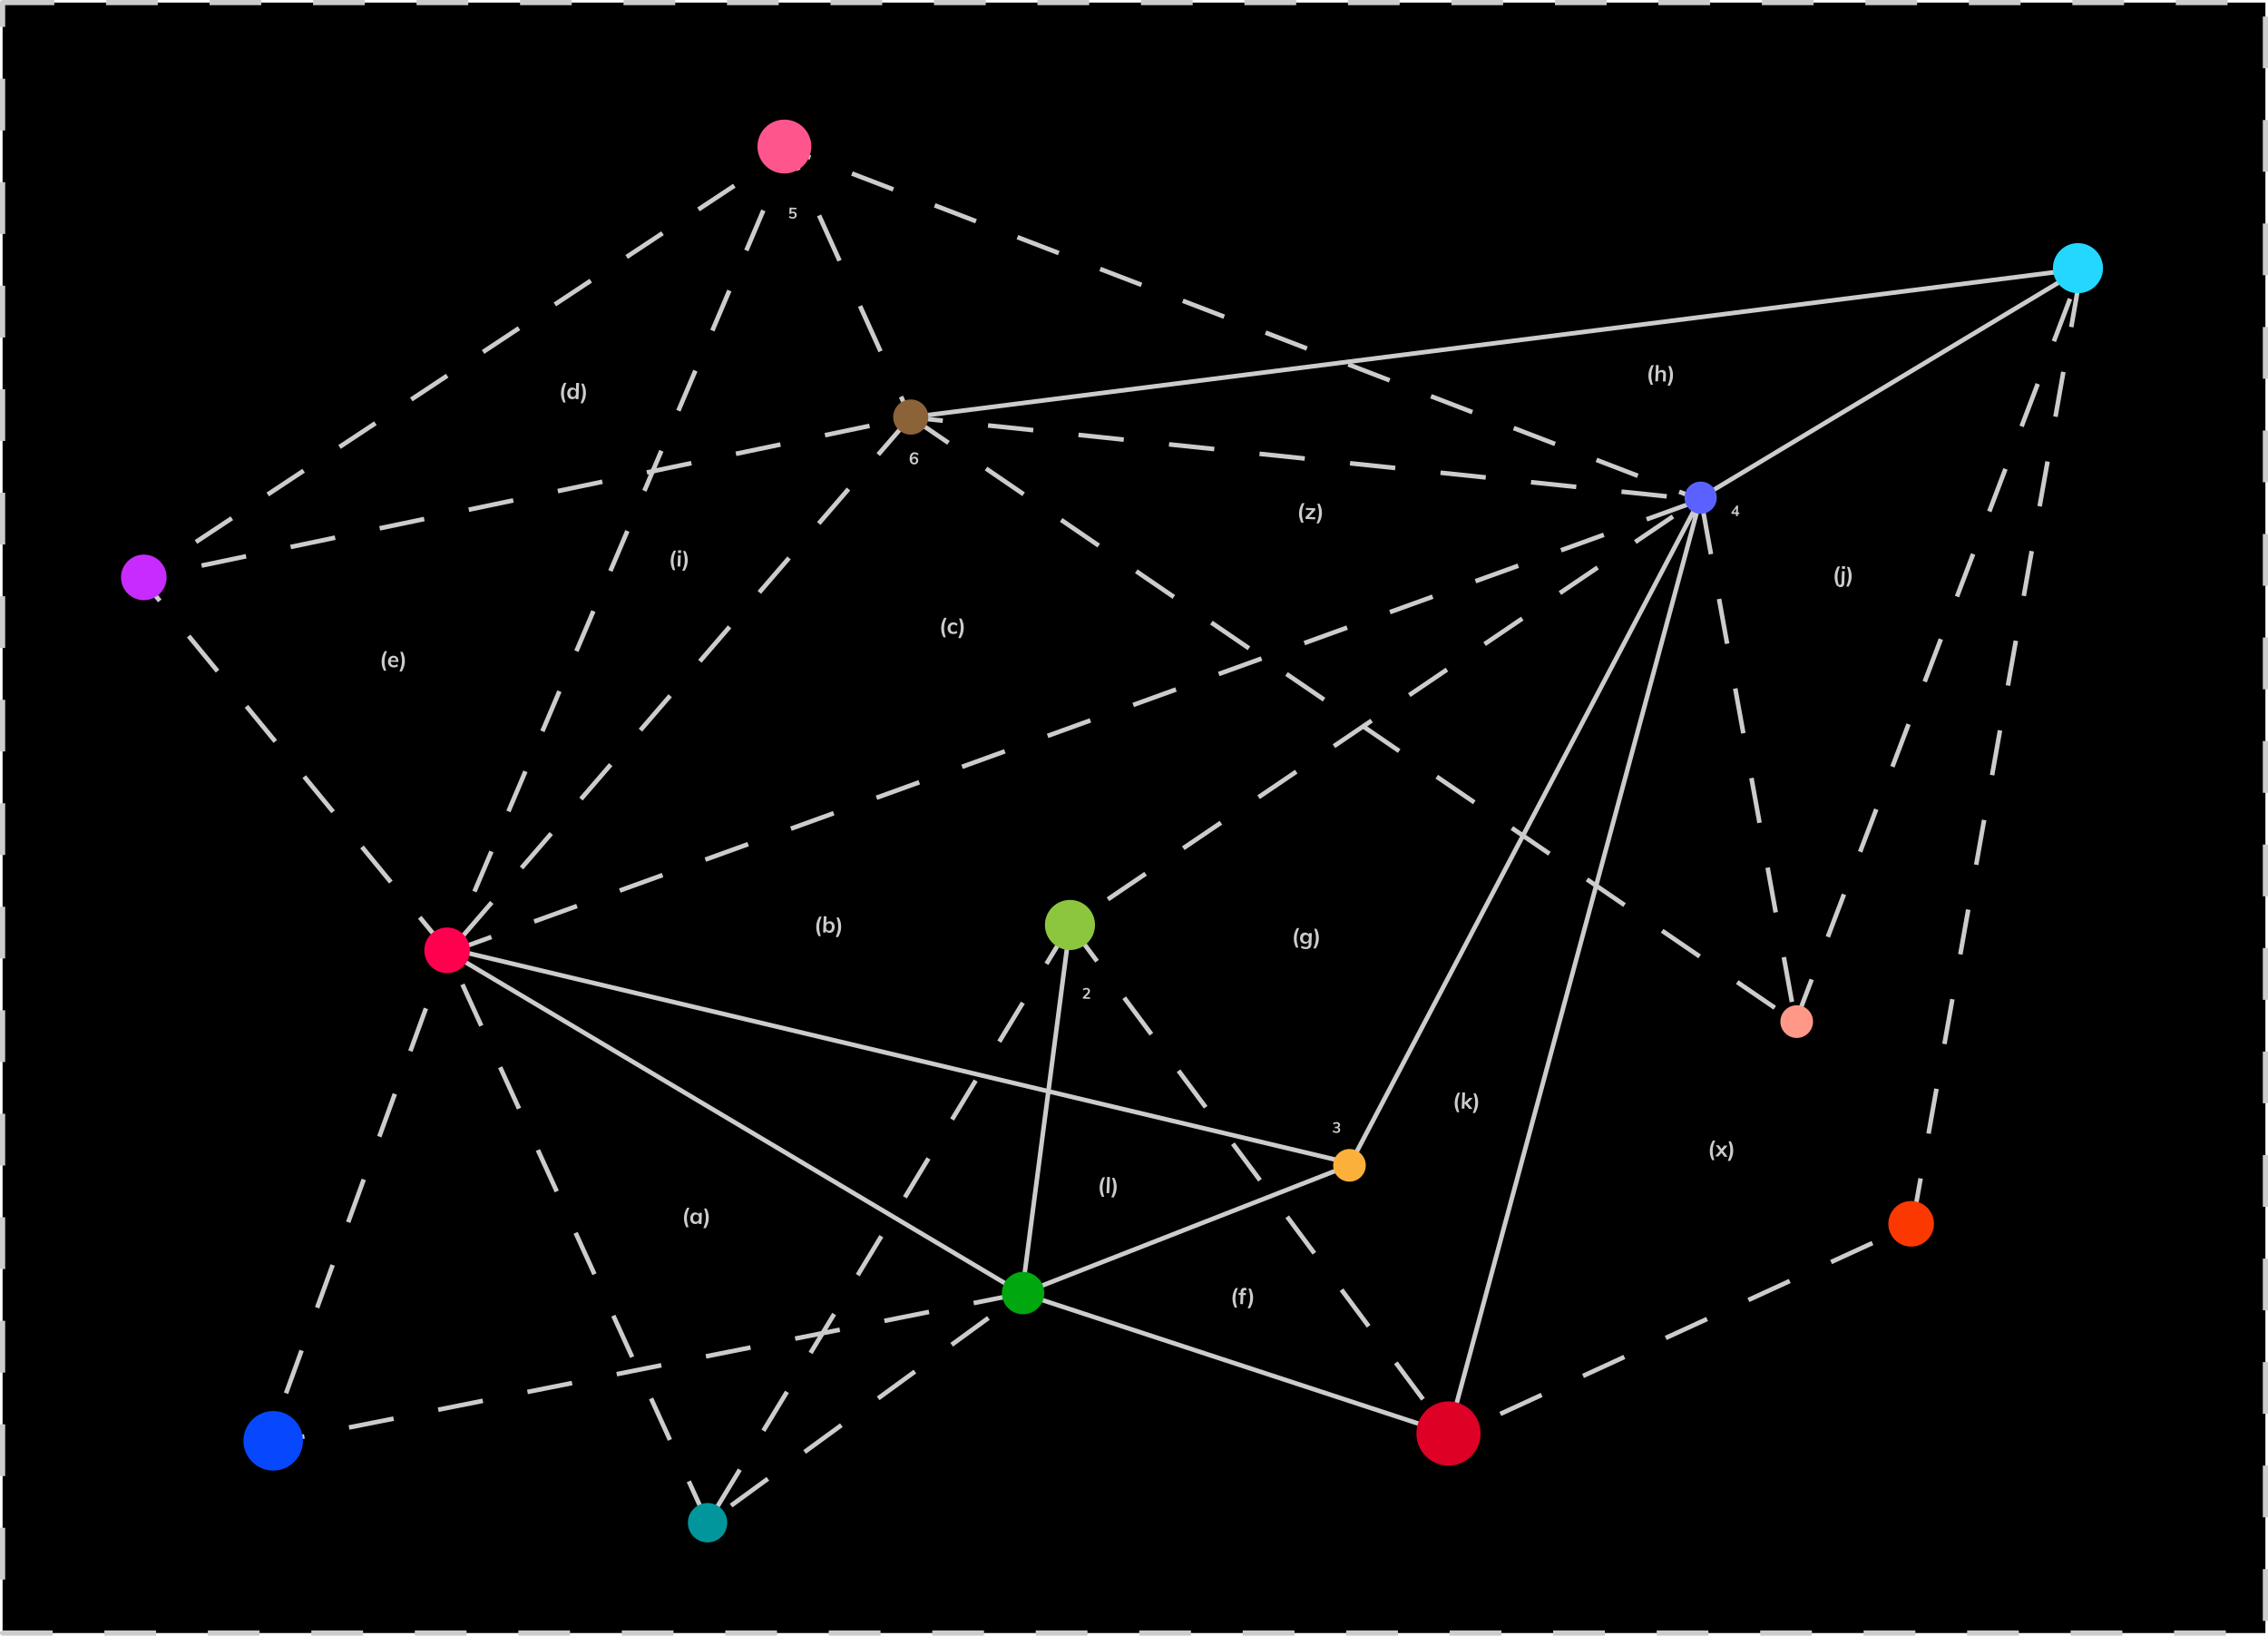 <?xml version="1.0" encoding="UTF-8" standalone="no"?>
<svg
   xmlns:dc="http://purl.org/dc/elements/1.1/"
   xmlns:cc="http://creativecommons.org/ns#"
   xmlns:rdf="http://www.w3.org/1999/02/22-rdf-syntax-ns#"
   xmlns:svg="http://www.w3.org/2000/svg"
   xmlns="http://www.w3.org/2000/svg"
   xmlns:sodipodi="http://sodipodi.sourceforge.net/DTD/sodipodi-0.dtd"
   xmlns:inkscape="http://www.inkscape.org/namespaces/inkscape"
   id="svg8"
   version="1.1"
   viewBox="0 0 264.216 190.509"
   height="190.509mm"
   width="264.216mm"
   sodipodi:docname="mesh_share.svg"
   inkscape:version="0.92.1 r15371">
  <sodipodi:namedview
     pagecolor="#ffffff"
     bordercolor="#666666"
     borderopacity="1"
     objecttolerance="10"
     gridtolerance="10"
     guidetolerance="10"
     inkscape:pageopacity="0"
     inkscape:pageshadow="2"
     inkscape:window-width="1223"
     inkscape:window-height="779"
     id="namedview3768"
     showgrid="false"
     fit-margin-top="0"
     fit-margin-left="0"
     fit-margin-right="0"
     fit-margin-bottom="0"
     inkscape:zoom="0.54942191"
     inkscape:cx="488.93753"
     inkscape:cy="354.69684"
     inkscape:window-x="57"
     inkscape:window-y="21"
     inkscape:window-maximized="1"
     inkscape:current-layer="svg8" />
  <defs
     id="defs2" />
  <g
     transform="translate(86.275,-193.535)"
     id="layer1">
    <rect
       y="193.836"
       x="-85.974"
       height="189.906"
       width="263.613"
       id="rect3852"
       style="opacity:1;vector-effect:none;fill:#000000;fill-opacity:1;stroke:#cccccc;stroke-width:0.603px;stroke-linecap:butt;stroke-linejoin:round;stroke-miterlimit:4;stroke-dasharray:6.028;stroke-dashoffset:0;stroke-opacity:1" />
    <g
       transform="matrix(0.265,0,0,0.265,-72.176,207.467)"
       id="g3850">
      <g
         id="g6530">
        <path
           class="cls-1"
           d="m 736.14,396.61 125.65,-331 c -0.58,4.71 -74.27,420.1 -74.27,420.1 l -204,93.65"
           id="path6189"
           style="fill:none;stroke:#cccccc;stroke-width:2px;stroke-linejoin:round;stroke-dasharray:20"
           inkscape:connector-curvature="0" />
        <path
           class="cls-15"
           d="m 535.76,443.4 a 1.19,1.19 0 0 1 0.19,0.74 1.16,1.16 0 0 1 -0.49,0.95 1.9,1.9 0 0 1 -1.22,0.3 2.78,2.78 0 0 1 -0.91,-0.18 1.89,1.89 0 0 1 -0.7,-0.43 l 0.31,-0.6 a 2.15,2.15 0 0 0 1.29,0.54 1.11,1.11 0 0 0 0.68,-0.15 0.67,0.67 0 0 0 0.24,-0.53 0.64,0.64 0 0 0 -0.2,-0.54 1.23,1.23 0 0 0 -0.69,-0.19 h -0.62 v -0.67 h 0.51 q 0.9,0 0.93,-0.66 a 0.61,0.61 0 0 0 -0.18,-0.5 0.78,0.78 0 0 0 -0.54,-0.19 2,2 0 0 0 -1.28,0.44 l -0.26,-0.63 a 2.09,2.09 0 0 1 0.73,-0.37 2.45,2.45 0 0 1 0.89,-0.11 1.63,1.63 0 0 1 1.09,0.38 1.1,1.1 0 0 1 0.37,0.92 1.12,1.12 0 0 1 -0.23,0.66 1.06,1.06 0 0 1 -0.56,0.4 1.1,1.1 0 0 1 0.65,0.42 z"
           id="path6207"
           style="fill:#cccccc"
           inkscape:connector-curvature="0" />
        <path
           class="cls-15"
           d="m 296.34,40.65 a 1.38,1.38 0 0 1 0.51,0.56 1.6,1.6 0 0 1 0.16,0.8 1.72,1.72 0 0 1 -0.25,0.83 1.51,1.51 0 0 1 -0.64,0.53 2.07,2.07 0 0 1 -0.95,0.16 2.71,2.71 0 0 1 -0.88,-0.18 2.1,2.1 0 0 1 -0.7,-0.44 l 0.31,-0.62 a 2.18,2.18 0 0 0 1.31,0.55 1,1 0 0 0 0.7,-0.2 0.81,0.81 0 0 0 0.27,-0.63 0.89,0.89 0 0 0 -0.22,-0.65 0.94,0.94 0 0 0 -0.65,-0.26 1.39,1.39 0 0 0 -0.54,0.08 1.2,1.2 0 0 0 -0.45,0.29 h -0.52 l 0.11,-2.82 3,0.12 v 0.67 l -2.16,-0.09 -0.05,1.31 a 1.41,1.41 0 0 1 0.87,-0.21 1.58,1.58 0 0 1 0.77,0.2 z"
           id="path6209"
           style="fill:#cccccc"
           inkscape:connector-curvature="0" />
        <path
           class="cls-15"
           d="m 711.43,172.68 v 0.66 h -0.65 v 0.9 h -0.82 v -0.9 l -2,-0.08 v -0.62 l 2.27,-3 h 0.67 l -0.12,3 z m -2.68,-0.1 h 1.21 l 0.07,-1.75 z"
           id="path6211"
           style="fill:#cccccc"
           inkscape:connector-curvature="0" />
        <path
           class="cls-15"
           d="m 349.75,148.4 a 1.42,1.42 0 0 1 0.54,0.62 1.9,1.9 0 0 1 -0.09,1.75 1.59,1.59 0 0 1 -0.64,0.59 1.81,1.81 0 0 1 -0.91,0.18 1.78,1.78 0 0 1 -1.48,-0.72 3,3 0 0 1 -0.46,-1.92 4.09,4.09 0 0 1 0.31,-1.46 2.08,2.08 0 0 1 0.77,-0.92 1.87,1.87 0 0 1 1.14,-0.28 2.54,2.54 0 0 1 0.9,0.19 2.41,2.41 0 0 1 0.75,0.48 l -0.35,0.67 a 2.09,2.09 0 0 0 -1.29,-0.59 1,1 0 0 0 -0.91,0.45 2.67,2.67 0 0 0 -0.38,1.38 1.28,1.28 0 0 1 0.53,-0.5 1.51,1.51 0 0 1 0.76,-0.16 1.54,1.54 0 0 1 0.81,0.24 z m -0.46,2.16 a 1,1 0 0 0 0.28,-0.68 1,1 0 0 0 -0.22,-0.69 0.86,0.86 0 0 0 -0.64,-0.29 0.87,0.87 0 0 0 -0.67,0.24 1,1 0 0 0 -0.29,0.67 1,1 0 0 0 0.24,0.7 0.88,0.88 0 0 0 0.65,0.29 0.81,0.81 0 0 0 0.65,-0.24 z"
           id="path6213"
           style="fill:#cccccc"
           inkscape:connector-curvature="0" />
        <path
           class="cls-15"
           d="m 426,385.78 v 0.7 l -3.16,-0.13 v -0.63 l 1.67,-1.66 a 2.68,2.68 0 0 0 0.43,-0.55 1.12,1.12 0 0 0 0.16,-0.51 0.6,0.6 0 0 0 -0.17,-0.49 0.77,0.77 0 0 0 -0.53,-0.19 2.12,2.12 0 0 0 -1.3,0.44 l -0.26,-0.63 a 2.1,2.1 0 0 1 0.73,-0.38 3,3 0 0 1 0.89,-0.11 1.68,1.68 0 0 1 1.1,0.39 1.18,1.18 0 0 1 0.38,1 1.7,1.7 0 0 1 -0.21,0.76 3.64,3.64 0 0 1 -0.61,0.78 L 424,385.7 Z"
           id="path6215"
           style="fill:#cccccc"
           inkscape:connector-curvature="0" />
        <path
           class="cls-15"
           d="m 305.85,356.72 a 8.16,8.16 0 0 1 -0.2,-2.17 8.42,8.42 0 0 1 0.37,-2.16 9,9 0 0 1 1,-2.11 h 1 a 13.13,13.13 0 0 0 -0.82,2.25 10.57,10.57 0 0 0 -0.29,2 10.76,10.76 0 0 0 0.13,2 13.85,13.85 0 0 0 0.62,2.33 h -1 a 9.41,9.41 0 0 1 -0.81,-2.14 z"
           id="path6217"
           style="fill:#cccccc"
           inkscape:connector-curvature="0" />
        <path
           class="cls-15"
           d="m 312.77,352.7 a 2.15,2.15 0 0 1 0.72,0.92 3,3 0 0 1 0.22,1.34 3.15,3.15 0 0 1 -0.33,1.33 2.18,2.18 0 0 1 -0.8,0.87 2.07,2.07 0 0 1 -1.13,0.28 2.15,2.15 0 0 1 -1,-0.27 1.61,1.61 0 0 1 -0.61,-0.68 v 0.81 l -1.19,-0.05 0.28,-7.13 1.21,0.05 -0.12,3 a 1.62,1.62 0 0 1 0.66,-0.61 2,2 0 0 1 1,-0.19 2.1,2.1 0 0 1 1.09,0.33 z m -0.66,3.39 a 1.93,1.93 0 0 0 0.38,-1.18 1.87,1.87 0 0 0 -0.28,-1.18 1.27,1.27 0 0 0 -1.88,-0.07 2.29,2.29 0 0 0 -0.1,2.37 1.14,1.14 0 0 0 0.94,0.44 1.09,1.09 0 0 0 0.94,-0.38 z"
           id="path6219"
           style="fill:#cccccc"
           inkscape:connector-curvature="0" />
        <path
           class="cls-15"
           d="M 314.19,359.23 A 13.52,13.52 0 0 0 315,357 a 10.46,10.46 0 0 0 0.28,-2 9.9,9.9 0 0 0 -0.12,-2 13.11,13.11 0 0 0 -0.64,-2.32 h 1 a 9,9 0 0 1 0.84,2.18 8,8 0 0 1 0.2,2.19 8.33,8.33 0 0 1 -0.36,2.14 10,10 0 0 1 -1,2.15 z"
           id="path6221"
           style="fill:#cccccc"
           inkscape:connector-curvature="0" />
        <path
           class="cls-15"
           d="m 360.77,225.4 a 8.57,8.57 0 0 1 0.18,-4.34 9.12,9.12 0 0 1 1,-2.11 h 1 a 12.79,12.79 0 0 0 -0.83,2.26 10.56,10.56 0 0 0 -0.28,2 9.85,9.85 0 0 0 0.12,2 13.82,13.82 0 0 0 0.63,2.34 h -1 a 9.69,9.69 0 0 1 -0.82,-2.15 z"
           id="path6223"
           style="fill:#cccccc"
           inkscape:connector-curvature="0" />
        <path
           class="cls-15"
           d="m 364.46,225.73 a 2.14,2.14 0 0 1 -0.83,-0.91 2.91,2.91 0 0 1 -0.25,-1.35 2.83,2.83 0 0 1 0.37,-1.33 2.29,2.29 0 0 1 0.93,-0.87 2.66,2.66 0 0 1 1.32,-0.27 3.13,3.13 0 0 1 1,0.2 2.13,2.13 0 0 1 0.76,0.49 l -0.37,0.84 a 2.37,2.37 0 0 0 -0.65,-0.41 1.87,1.87 0 0 0 -0.68,-0.16 1.3,1.3 0 0 0 -1,0.37 2.08,2.08 0 0 0 -0.1,2.37 1.32,1.32 0 0 0 1,0.45 1.93,1.93 0 0 0 0.7,-0.11 2.43,2.43 0 0 0 0.67,-0.36 l 0.31,0.86 a 2.21,2.21 0 0 1 -0.82,0.43 3.68,3.68 0 0 1 -1.05,0.12 2.68,2.68 0 0 1 -1.31,-0.36 z"
           id="path6225"
           style="fill:#cccccc"
           inkscape:connector-curvature="0" />
        <path
           class="cls-15"
           d="m 368.08,227.87 a 16,16 0 0 0 0.81,-2.28 10.57,10.57 0 0 0 0.28,-2 9.9,9.9 0 0 0 -0.12,-2 12.89,12.89 0 0 0 -0.64,-2.32 h 1 a 8.86,8.86 0 0 1 0.84,2.18 8.32,8.32 0 0 1 0.2,2.19 7.93,7.93 0 0 1 -0.37,2.14 10,10 0 0 1 -1,2.15 z"
           id="path6227"
           style="fill:#cccccc"
           inkscape:connector-curvature="0" />
        <path
           class="cls-15"
           d="m 247.7,484.69 a 8.56,8.56 0 0 1 -0.19,-2.17 8.42,8.42 0 0 1 0.37,-2.16 9,9 0 0 1 1,-2.11 h 1 a 12.44,12.44 0 0 0 -0.83,2.25 10.57,10.57 0 0 0 -0.29,2 10.76,10.76 0 0 0 0.13,2 14.19,14.19 0 0 0 0.62,2.34 h -1 a 9.94,9.94 0 0 1 -0.81,-2.15 z"
           id="path6229"
           style="fill:#cccccc"
           inkscape:connector-curvature="0" />
        <path
           class="cls-15"
           d="m 255.36,480.51 -0.19,4.89 h -1.19 v -0.79 a 1.55,1.55 0 0 1 -0.66,0.61 1.92,1.92 0 0 1 -1,0.19 2.09,2.09 0 0 1 -1.12,-0.35 2,2 0 0 1 -0.73,-0.92 3,3 0 0 1 -0.22,-1.33 3.07,3.07 0 0 1 0.33,-1.33 2.14,2.14 0 0 1 0.8,-0.88 2.13,2.13 0 0 1 2.08,0 1.5,1.5 0 0 1 0.61,0.66 v -0.73 z m -1.66,3.55 a 1.87,1.87 0 0 0 0.38,-1.16 1.89,1.89 0 0 0 -0.29,-1.21 1.1,1.1 0 0 0 -0.92,-0.45 1.09,1.09 0 0 0 -1,0.39 2,2 0 0 0 -0.38,1.19 1.73,1.73 0 0 0 0.29,1.17 1.28,1.28 0 0 0 1.87,0.07 z"
           id="path6231"
           style="fill:#cccccc"
           inkscape:connector-curvature="0" />
        <path
           class="cls-15"
           d="m 256,487.2 a 13.22,13.22 0 0 0 0.81,-2.28 10.46,10.46 0 0 0 0.28,-2 9.9,9.9 0 0 0 -0.12,-2 12.81,12.81 0 0 0 -0.64,-2.31 h 1 a 8.92,8.92 0 0 1 0.84,2.19 8.47,8.47 0 0 1 -0.16,4.32 9.82,9.82 0 0 1 -1,2.15 z"
           id="path6233"
           style="fill:#cccccc"
           inkscape:connector-curvature="0" />
        <path
           class="cls-15"
           d="m 193.62,122.12 a 8.53,8.53 0 0 1 0.18,-4.33 9,9 0 0 1 1,-2.11 h 1 a 12.51,12.51 0 0 0 -0.8,2.32 10.36,10.36 0 0 0 -0.29,2 10.71,10.71 0 0 0 0.13,2 15.27,15.27 0 0 0 0.62,2.34 h -1 a 9.94,9.94 0 0 1 -0.84,-2.22 z"
           id="path6235"
           style="fill:#cccccc"
           inkscape:connector-curvature="0" />
        <path
           class="cls-15"
           d="m 201.37,115.71 -0.28,7.13 h -1.19 v -0.79 a 1.55,1.55 0 0 1 -0.66,0.61 1.92,1.92 0 0 1 -1,0.19 2,2 0 0 1 -1.11,-0.36 2.18,2.18 0 0 1 -0.74,-0.94 3.1,3.1 0 0 1 -0.22,-1.35 3.21,3.21 0 0 1 0.32,-1.32 2.12,2.12 0 0 1 0.8,-0.85 2.2,2.2 0 0 1 2.08,0 1.63,1.63 0 0 1 0.61,0.64 l 0.11,-2.94 z m -1.75,5.78 a 1.88,1.88 0 0 0 0.38,-1.17 2,2 0 0 0 -0.28,-1.2 1.28,1.28 0 0 0 -1.88,-0.08 1.85,1.85 0 0 0 -0.38,1.16 1.88,1.88 0 0 0 0.29,1.2 1.12,1.12 0 0 0 0.91,0.47 1.16,1.16 0 0 0 0.96,-0.38 z"
           id="path6237"
           style="fill:#cccccc"
           inkscape:connector-curvature="0" />
        <path
           class="cls-15"
           d="m 202,124.64 a 13.6,13.6 0 0 0 0.81,-2.29 9.73,9.73 0 0 0 0.28,-2 9.9,9.9 0 0 0 -0.12,-2 12.81,12.81 0 0 0 -0.64,-2.31 h 1 a 9.07,9.07 0 0 1 0.84,2.19 7.88,7.88 0 0 1 0.2,2.18 8.41,8.41 0 0 1 -0.36,2.15 10,10 0 0 1 -1,2.14 z"
           id="path6239"
           style="fill:#cccccc"
           inkscape:connector-curvature="0" />
        <path
           class="cls-15"
           d="m 114.78,240.06 a 8.53,8.53 0 0 1 0.18,-4.33 8.93,8.93 0 0 1 1,-2.11 h 1 a 12.79,12.79 0 0 0 -0.83,2.26 10.46,10.46 0 0 0 -0.28,2 9.9,9.9 0 0 0 0.12,2 14.33,14.33 0 0 0 0.63,2.34 h -1 a 9.76,9.76 0 0 1 -0.82,-2.16 z"
           id="path6241"
           style="fill:#cccccc"
           inkscape:connector-curvature="0" />
        <path
           class="cls-15"
           d="m 121.94,238.38 -3.37,-0.14 a 1.79,1.79 0 0 0 0.35,1.18 1.36,1.36 0 0 0 1,0.41 2.45,2.45 0 0 0 1.52,-0.46 l 0.31,0.85 a 2.92,2.92 0 0 1 -0.87,0.41 3.37,3.37 0 0 1 -1,0.13 2.56,2.56 0 0 1 -1.88,-0.76 2.51,2.51 0 0 1 -0.62,-1.89 2.78,2.78 0 0 1 0.36,-1.31 2.26,2.26 0 0 1 0.88,-0.88 2.34,2.34 0 0 1 1.24,-0.27 2,2 0 0 1 1.57,0.71 2.63,2.63 0 0 1 0.51,1.82 z m -2.88,-1.59 a 1.37,1.37 0 0 0 -0.42,0.81 l 2.27,0.09 a 1.33,1.33 0 0 0 -0.3,-0.85 1,1 0 0 0 -0.75,-0.31 1.09,1.09 0 0 0 -0.8,0.26 z"
           id="path6243"
           style="fill:#cccccc"
           inkscape:connector-curvature="0" />
        <path
           class="cls-15"
           d="m 122.4,242.55 a 14.83,14.83 0 0 0 0.81,-2.28 10.68,10.68 0 0 0 0.28,-2 10,10 0 0 0 -0.12,-2.05 12.81,12.81 0 0 0 -0.64,-2.31 h 1 a 8.86,8.86 0 0 1 0.84,2.18 8.32,8.32 0 0 1 0.2,2.19 8,8 0 0 1 -0.37,2.14 10,10 0 0 1 -1,2.15 z"
           id="path6245"
           style="fill:#cccccc"
           inkscape:connector-curvature="0" />
        <path
           class="cls-15"
           d="m 488.84,520 a 8.13,8.13 0 0 1 -0.2,-2.17 8.57,8.57 0 0 1 0.37,-2.16 9,9 0 0 1 1,-2.11 h 1 a 13.2,13.2 0 0 0 -0.82,2.26 10.47,10.47 0 0 0 -0.29,2 10.66,10.66 0 0 0 0.13,2 14.19,14.19 0 0 0 0.62,2.34 h -1 A 9.41,9.41 0 0 1 488.84,520 Z"
           id="path6247"
           style="fill:#cccccc"
           inkscape:connector-curvature="0" />
        <path
           class="cls-15"
           d="m 493.39,515.3 v 0.42 h 1.09 v 0.92 h -1.09 l -0.16,4 -1.21,-0.05 0.16,-4 h -0.93 v -0.91 h 0.93 v -0.47 a 1.89,1.89 0 0 1 0.5,-1.32 1.58,1.58 0 0 1 1.28,-0.42 2.29,2.29 0 0 1 0.76,0.14 v 1 a 2.4,2.4 0 0 0 -0.47,-0.09 c -0.56,-0.07 -0.84,0.21 -0.86,0.78 z"
           id="path6249"
           style="fill:#cccccc"
           inkscape:connector-curvature="0" />
        <path
           class="cls-15"
           d="m 495.28,522.46 a 13.84,13.84 0 0 0 0.81,-2.28 10.41,10.41 0 0 0 0.16,-4.06 12.89,12.89 0 0 0 -0.64,-2.32 h 1 a 8.86,8.86 0 0 1 0.84,2.18 7.91,7.91 0 0 1 0.2,2.19 8.33,8.33 0 0 1 -0.36,2.14 10,10 0 0 1 -1,2.15 z"
           id="path6251"
           style="fill:#cccccc"
           inkscape:connector-curvature="0" />
        <path
           class="cls-15"
           d="m 515.79,361.78 a 8.24,8.24 0 0 1 -0.19,-2.18 8.56,8.56 0 0 1 0.36,-2.16 9,9 0 0 1 1,-2.11 h 1 a 12.79,12.79 0 0 0 -0.83,2.26 9.73,9.73 0 0 0 -0.28,2 9.9,9.9 0 0 0 0.12,2 15.27,15.27 0 0 0 0.62,2.34 h -1 a 8.84,8.84 0 0 1 -0.8,-2.15 z"
           id="path6253"
           style="fill:#cccccc"
           inkscape:connector-curvature="0" />
        <path
           class="cls-15"
           d="m 523.5,357.6 -0.19,4.74 a 2.26,2.26 0 0 1 -0.7,1.7 2.61,2.61 0 0 1 -1.87,0.52 4.06,4.06 0 0 1 -2,-0.55 l 0.23,-0.91 a 3.81,3.81 0 0 0 1.75,0.53 1.14,1.14 0 0 0 1.36,-1.24 v -1 a 1.65,1.65 0 0 1 -0.67,0.61 1.78,1.78 0 0 1 -1,0.21 2.07,2.07 0 0 1 -1.13,-0.35 2,2 0 0 1 -0.74,-0.89 2.81,2.81 0 0 1 -0.22,-1.28 2.87,2.87 0 0 1 0.32,-1.27 2.09,2.09 0 0 1 0.81,-0.83 2.19,2.19 0 0 1 1.15,-0.26 2.15,2.15 0 0 1 1,0.27 1.58,1.58 0 0 1 0.62,0.66 v -0.74 z m -1.68,3.4 a 1.69,1.69 0 0 0 0.38,-1.08 1.65,1.65 0 0 0 -0.29,-1.11 1.19,1.19 0 0 0 -0.94,-0.44 1.22,1.22 0 0 0 -1,0.36 1.93,1.93 0 0 0 -0.08,2.19 1.17,1.17 0 0 0 0.93,0.44 1.22,1.22 0 0 0 1,-0.36 z"
           id="path6255"
           style="fill:#cccccc"
           inkscape:connector-curvature="0" />
        <path
           class="cls-15"
           d="M 524.16,364.29 A 13.84,13.84 0 0 0 525,362 a 10.41,10.41 0 0 0 0.16,-4.06 12.89,12.89 0 0 0 -0.64,-2.32 h 1 a 8.86,8.86 0 0 1 0.84,2.18 7.91,7.91 0 0 1 0.2,2.19 8.33,8.33 0 0 1 -0.36,2.14 10,10 0 0 1 -1,2.15 z"
           id="path6257"
           style="fill:#cccccc"
           inkscape:connector-curvature="0" />
        <path
           class="cls-15"
           d="m 671.67,114.38 a 8.13,8.13 0 0 1 -0.19,-2.17 8,8 0 0 1 0.37,-2.16 8.93,8.93 0 0 1 1,-2.11 h 1 a 12.44,12.44 0 0 0 -0.83,2.25 10.56,10.56 0 0 0 -0.28,2 10,10 0 0 0 0.12,2 14.33,14.33 0 0 0 0.63,2.34 h -1 a 9.94,9.94 0 0 1 -0.82,-2.15 z"
           id="path6259"
           style="fill:#cccccc"
           inkscape:connector-curvature="0" />
        <path
           class="cls-15"
           d="m 679.16,112.09 -0.12,3 h -1.21 l 0.11,-2.94 a 1.25,1.25 0 0 0 -0.19,-0.86 0.83,0.83 0 0 0 -0.67,-0.29 1.16,1.16 0 0 0 -0.91,0.32 1.27,1.27 0 0 0 -0.37,0.92 l -0.11,2.77 h -1.2 l 0.28,-7.13 h 1.2 l -0.12,2.94 a 1.75,1.75 0 0 1 0.7,-0.59 2,2 0 0 1 0.93,-0.18 c 1.17,0 1.73,0.69 1.68,2.04 z"
           id="path6261"
           style="fill:#cccccc"
           inkscape:connector-curvature="0" />
        <path
           class="cls-15"
           d="m 679.88,116.89 a 13.84,13.84 0 0 0 0.81,-2.28 10.68,10.68 0 0 0 0.28,-2 10,10 0 0 0 -0.12,-2 12.81,12.81 0 0 0 -0.64,-2.31 h 1 a 8.86,8.86 0 0 1 0.84,2.18 8.32,8.32 0 0 1 0.2,2.19 7.93,7.93 0 0 1 -0.37,2.14 10,10 0 0 1 -1,2.15 z"
           id="path6263"
           style="fill:#cccccc"
           inkscape:connector-curvature="0" />
        <path
           class="cls-15"
           d="m 241.85,195.88 a 8.13,8.13 0 0 1 -0.19,-2.17 8.49,8.49 0 0 1 0.36,-2.16 9,9 0 0 1 1,-2.11 h 1 a 12.72,12.72 0 0 0 -0.83,2.25 9.83,9.83 0 0 0 -0.28,2 9.94,9.94 0 0 0 0.12,2 15.27,15.27 0 0 0 0.62,2.34 h -1 a 9,9 0 0 1 -0.8,-2.15 z"
           id="path6265"
           style="fill:#cccccc"
           inkscape:connector-curvature="0" />
        <path
           class="cls-15"
           d="m 244.87,189.3 h 1.34 v 1.19 h -1.35 z m -0.21,7.11 0.2,-4.89 h 1.2 l -0.19,4.89 z"
           id="path6267"
           style="fill:#cccccc"
           inkscape:connector-curvature="0" />
        <path
           class="cls-15"
           d="m 246.74,198.26 a 13.84,13.84 0 0 0 0.81,-2.28 9.94,9.94 0 0 0 0.29,-2 10.76,10.76 0 0 0 -0.13,-2.05 13.56,13.56 0 0 0 -0.63,-2.31 h 1 a 9.73,9.73 0 0 1 0.84,2.18 8.36,8.36 0 0 1 -0.17,4.33 10,10 0 0 1 -1,2.15 z"
           id="path6269"
           style="fill:#cccccc"
           inkscape:connector-curvature="0" />
        <path
           class="cls-15"
           d="m 518.08,175 a 8.53,8.53 0 0 1 0.18,-4.33 8.93,8.93 0 0 1 1,-2.11 h 1 a 13.57,13.57 0 0 0 -0.83,2.25 10.56,10.56 0 0 0 -0.28,2 9.94,9.94 0 0 0 0.12,2 14.33,14.33 0 0 0 0.63,2.34 h -1 A 9.94,9.94 0 0 1 518.08,175 Z"
           id="path6271"
           style="fill:#cccccc"
           inkscape:connector-curvature="0" />
        <path
           class="cls-15"
           d="m 522.18,174.65 2.82,0.11 v 0.92 l -4.26,-0.17 v -0.84 l 2.82,-3 -2.64,-0.11 v -0.91 l 4.08,0.17 v 0.82 z"
           id="path6273"
           style="fill:#cccccc"
           inkscape:connector-curvature="0" />
        <path
           class="cls-15"
           d="m 525.54,177.47 a 13.84,13.84 0 0 0 0.81,-2.28 9.92,9.92 0 0 0 0.16,-4.06 13.65,13.65 0 0 0 -0.63,-2.32 h 1 a 9.73,9.73 0 0 1 0.84,2.18 8.36,8.36 0 0 1 -0.17,4.33 10,10 0 0 1 -1,2.15 z"
           id="path6275"
           style="fill:#cccccc"
           inkscape:connector-curvature="0" />
        <path
           class="cls-15"
           d="m 698.66,455.17 a 8.24,8.24 0 0 1 -0.19,-2.18 8.15,8.15 0 0 1 0.37,-2.16 8.93,8.93 0 0 1 1,-2.11 h 1 A 13.64,13.64 0 0 0 700,451 a 10.46,10.46 0 0 0 -0.28,2 9.9,9.9 0 0 0 0.12,2 14.33,14.33 0 0 0 0.63,2.34 h -1 a 9.69,9.69 0 0 1 -0.81,-2.17 z"
           id="path6277"
           style="fill:#cccccc"
           inkscape:connector-curvature="0" />
        <path
           class="cls-15"
           d="m 704.28,453.28 2,2.6 -1.44,-0.05 -1.25,-1.71 -1.38,1.6 -1.44,-0.06 2.16,-2.43 -1.93,-2.45 1.44,0.05 1.13,1.57 1.25,-1.47 1.44,0.06 z"
           id="path6279"
           style="fill:#cccccc"
           inkscape:connector-curvature="0" />
        <path
           class="cls-15"
           d="m 706.35,457.65 a 16,16 0 0 0 0.81,-2.28 10.57,10.57 0 0 0 0.28,-2 9.9,9.9 0 0 0 -0.12,-2 13.11,13.11 0 0 0 -0.64,-2.32 h 1 a 9,9 0 0 1 0.84,2.18 8.36,8.36 0 0 1 0.2,2.19 7.93,7.93 0 0 1 -0.37,2.14 10,10 0 0 1 -1,2.15 z"
           id="path6281"
           style="fill:#cccccc"
           inkscape:connector-curvature="0" />
        <path
           class="cls-15"
           d="m 753.52,202.83 a 8.6,8.6 0 0 1 -0.19,-2.17 8,8 0 0 1 0.37,-2.16 8.93,8.93 0 0 1 1,-2.11 h 1 a 12.33,12.33 0 0 0 -0.82,2.25 9.84,9.84 0 0 0 -0.29,2 10.75,10.75 0 0 0 0.12,2 14,14 0 0 0 0.63,2.33 h -1 a 9.94,9.94 0 0 1 -0.82,-2.14 z"
           id="path6295"
           style="fill:#cccccc"
           inkscape:connector-curvature="0" />
        <path
           class="cls-15"
           d="m 756.54,196.25 1.35,0.05 v 1.19 l -1.34,-0.05 z m -1,8.23 a 0.78,0.78 0 0 0 0.57,-0.18 0.87,0.87 0 0 0 0.24,-0.65 l 0.2,-5.18 1.2,0.05 -0.2,5.24 a 1.85,1.85 0 0 1 -0.5,1.31 1.64,1.64 0 0 1 -1.27,0.42 2.33,2.33 0 0 1 -0.75,-0.14 v -1 a 1.47,1.47 0 0 0 0.49,0.13 z"
           id="path6297"
           style="fill:#cccccc"
           inkscape:connector-curvature="0" />
        <path
           class="cls-15"
           d="m 758.42,205.21 a 13.84,13.84 0 0 0 0.81,-2.28 10.67,10.67 0 0 0 0.28,-2 9.9,9.9 0 0 0 -0.12,-2 12.81,12.81 0 0 0 -0.64,-2.31 h 1 a 8.86,8.86 0 0 1 0.84,2.18 8.28,8.28 0 0 1 0.2,2.18 8,8 0 0 1 -0.37,2.15 10.2,10.2 0 0 1 -1,2.15 z"
           id="path6299"
           style="fill:#cccccc"
           inkscape:connector-curvature="0" />
        <path
           class="cls-15"
           d="m 586.51,434.13 a 8.17,8.17 0 0 1 -0.19,-2.17 8,8 0 0 1 0.37,-2.16 8.93,8.93 0 0 1 1,-2.11 h 1 a 12.44,12.44 0 0 0 -0.83,2.25 10.56,10.56 0 0 0 -0.28,2 10,10 0 0 0 0.12,2 14,14 0 0 0 0.63,2.33 h -1 a 9.94,9.94 0 0 1 -0.82,-2.14 z"
           id="path6301"
           style="fill:#cccccc"
           inkscape:connector-curvature="0" />
        <path
           class="cls-15"
           d="m 594.18,434.85 -1.51,-0.06 -2,-2.34 -0.09,2.26 h -1.2 l 0.28,-7.13 1.2,0.05 -0.18,4.4 2.11,-2.08 1.46,0.06 -2.29,2.25 z"
           id="path6303"
           style="fill:#cccccc"
           inkscape:connector-curvature="0" />
        <path
           class="cls-15"
           d="m 594.21,436.62 a 13.84,13.84 0 0 0 0.81,-2.28 9.94,9.94 0 0 0 0.29,-2 10.71,10.71 0 0 0 -0.13,-2.05 12.69,12.69 0 0 0 -0.63,-2.31 h 1 a 9.73,9.73 0 0 1 0.84,2.18 8.32,8.32 0 0 1 0.2,2.19 8.42,8.42 0 0 1 -0.37,2.14 9.79,9.79 0 0 1 -1,2.15 z"
           id="path6305"
           style="fill:#cccccc"
           inkscape:connector-curvature="0" />
        <path
           class="cls-15"
           d="m 430.42,471.32 a 8.17,8.17 0 0 1 -0.19,-2.17 8,8 0 0 1 0.37,-2.16 8.93,8.93 0 0 1 1,-2.11 h 1 a 13.25,13.25 0 0 0 -0.83,2.25 10.56,10.56 0 0 0 -0.28,2 10,10 0 0 0 0.12,2 14,14 0 0 0 0.63,2.33 h -1 a 9.94,9.94 0 0 1 -0.82,-2.14 z"
           id="path6307"
           style="fill:#cccccc"
           inkscape:connector-curvature="0" />
        <path
           class="cls-15"
           d="m 433.24,471.85 0.28,-7.13 h 1.2 l -0.28,7.13 z"
           id="path6309"
           style="fill:#cccccc"
           inkscape:connector-curvature="0" />
        <path
           class="cls-15"
           d="m 435.32,473.7 a 16,16 0 0 0 0.81,-2.28 10.67,10.67 0 0 0 0.28,-2 9.9,9.9 0 0 0 -0.12,-2 12.81,12.81 0 0 0 -0.64,-2.31 h 1 a 8.86,8.86 0 0 1 0.84,2.18 8.28,8.28 0 0 1 0.2,2.18 8,8 0 0 1 -0.37,2.15 9.91,9.91 0 0 1 -1,2.14 z"
           id="path6311"
           style="fill:#cccccc"
           inkscape:connector-curvature="0" />
      </g>
      <polygon
         style="fill:none;stroke:#cccccc;stroke-width:2px;stroke-linejoin:round;stroke-dasharray:20"
         id="polygon6153"
         points="144.02,366.04 8.86,201.57 347.02,130.85 "
         class="cls-1" />
      <polyline
         style="fill:none;stroke:#cccccc;stroke-width:2px;stroke-linejoin:round;stroke-dasharray:20"
         id="polyline6155"
         points="144.02 366.04 694.31 167.14 347.02 130.85"
         class="cls-1" />
      <polyline
         style="fill:none;stroke:#cccccc;stroke-width:2px;stroke-linejoin:round"
         id="polyline6161"
         points="303.07 16.68 293.74 13.09 285.4 18.6"
         class="cls-2" />
      <polyline
         style="fill:none;stroke:#cccccc;stroke-width:2px;stroke-linejoin:round"
         id="polyline6171"
         points="297.86 22.2 293.74 13.09 289.83 22.29"
         class="cls-2" />
      <polyline
         style="fill:none;stroke:#cccccc;stroke-width:2px;stroke-linejoin:round;stroke-dasharray:20"
         id="polyline6177"
         points="347.25 130.8 736.14 396.61 694.46 166.16 417.2 353.96 583.57 577.5"
         class="cls-1" />
      <polyline
         style="fill:none;stroke:#cccccc;stroke-width:2px;stroke-linejoin:round"
         id="polyline6179"
         points="144.06 365.96 396.11 515.92 583.57 577.5 694.46 166.16 540.07 459.61 396.11 515.92 417.2 353.96"
         class="cls-2" />
      <polyline
         style="fill:none;stroke:#cccccc;stroke-width:2px;stroke-linejoin:round;stroke-dasharray:20"
         id="polyline6183"
         points="417.2 353.96 257.89 616.68 396.11 515.92 64.49 581.96 143.29 365.17"
         class="cls-1" />
      <polyline
         style="display:inline;fill:none;stroke:#cccccc;stroke-width:2px;stroke-linejoin:round"
         id="pol2"
         points="694.46 166.16 861.79 65.58 347.25 130.8"
         class="cls-2" />
      <line
         style="fill:none;stroke:#cccccc;stroke-width:2px;stroke-linejoin:round"
         id="line6157"
         y2="163.55"
         x2="684.98"
         y1="167.14"
         x1="694.31"
         class="cls-2" />
      <line
         style="fill:none;stroke:#cccccc;stroke-width:2px;stroke-linejoin:round;stroke-dasharray:19.48, 19.48"
         id="line6159"
         y2="20.17"
         x2="312.17"
         y1="156.55"
         x1="666.79"
         class="cls-3" />
      <line
         style="fill:none;stroke:#cccccc;stroke-width:2px;stroke-linejoin:round;stroke-dasharray:19.13, 19.13"
         id="line6173"
         y2="348.03"
         x2="151.66"
         y1="39.9"
         x1="282.37"
         class="cls-6" />
      <line
         style="fill:none;stroke:#cccccc;stroke-width:2px;stroke-linejoin:round"
         id="line6175"
         y2="366.04"
         x2="144.02"
         y1="356.83"
         x1="147.93"
         class="cls-2" />
      <line
         style="fill:none;stroke:#cccccc;stroke-width:2px;stroke-linejoin:round"
         id="line6181"
         y2="458.6"
         x2="540.07"
         y1="364.16"
         x1="143.29"
         class="cls-2" />
      <line
         style="fill:none;stroke:#cccccc;stroke-width:2px;stroke-linejoin:round;stroke-dasharray:20"
         id="line6185"
         y2="365.17"
         x2="143.29"
         y1="616.69"
         x1="257.89"
         class="cls-1" />
      <line
         style="fill:none;stroke:#cccccc;stroke-width:2px;stroke-linejoin:round;stroke-dasharray:18.92, 18.92"
         id="line6163"
         y2="190.83"
         x2="25.09"
         y1="29.04"
         x1="269.62"
         class="cls-4" />
      <line
         style="fill:none;stroke:#cccccc;stroke-width:2px;stroke-linejoin:round"
         id="line6165"
         y2="201.57"
         x2="8.86"
         y1="196.05"
         x1="17.2"
         class="cls-2" />
      <line
         style="fill:none;stroke:#cccccc;stroke-width:2px;stroke-linejoin:round"
         id="line6167"
         y2="121.74"
         x2="342.89"
         y1="130.85"
         x1="347.02"
         class="cls-2" />
      <line
         style="fill:none;stroke:#cccccc;stroke-width:2px;stroke-linejoin:round;stroke-dasharray:21.85, 21.85"
         id="line6169"
         y2="32.15"
         x2="302.37"
         y1="101.83"
         x1="333.89"
         class="cls-5" />
      <g
         id="g6546">
        <circle
           class="cls-7"
           cx="291.63"
           cy="11.84"
           r="11.84"
           id="circle6191"
           style="fill:#ff558d" />
        <circle
           class="cls-8"
           cx="10.02"
           cy="201.2"
           r="10.02"
           id="circle6193"
           style="fill:#c82bff" />
        <circle
           class="cls-9"
           cx="143.34"
           cy="365.12"
           r="10.02"
           id="circle6195"
           style="fill:#ff004f" />
        <circle
           class="cls-10"
           cx="540.04"
           cy="459.62"
           r="7.17"
           id="circle6197"
           style="fill:#fbb03b" />
        <circle
           class="cls-11"
           cx="257.86"
           cy="616.7"
           r="8.66"
           id="circle6199"
           style="fill:#00969c" />
        <circle
           class="cls-12"
           cx="417.17"
           cy="353.98"
           r="11.01"
           id="circle6201"
           style="fill:#8cc63f" />
        <circle
           class="cls-13"
           cx="694.43"
           cy="166.18"
           r="7.08"
           id="circle6203"
           style="fill:#5b61ff" />
        <circle
           class="cls-14"
           cx="347.18"
           cy="130.73"
           r="7.73"
           id="circle6205"
           style="fill:#8c6239" />
        <circle
           class="cls-16"
           cx="860.29"
           cy="65.29"
           r="11.01"
           id="circle6283"
           style="fill:#23d7ff" />
        <circle
           class="cls-17"
           cx="583.57"
           cy="577.5"
           r="14.11"
           id="circle6285"
           style="fill:#df0025" />
        <circle
           class="cls-18"
           cx="396.54"
           cy="515.76"
           r="9.32"
           id="circle6287"
           style="fill:#00a70f" />
        <circle
           class="cls-19"
           cx="66.9"
           cy="580.7"
           r="13.08"
           id="circle6289"
           style="fill:#0748ff" />
        <circle
           class="cls-20"
           cx="786.95"
           cy="485.32"
           r="10.02"
           id="circle6291"
           style="fill:#fb3800" />
        <circle
           class="cls-21"
           cx="736.65"
           cy="396.45"
           r="7.18"
           id="circle6293"
           style="fill:#ff9887" />
      </g>
    </g>
  </g>
</svg>
